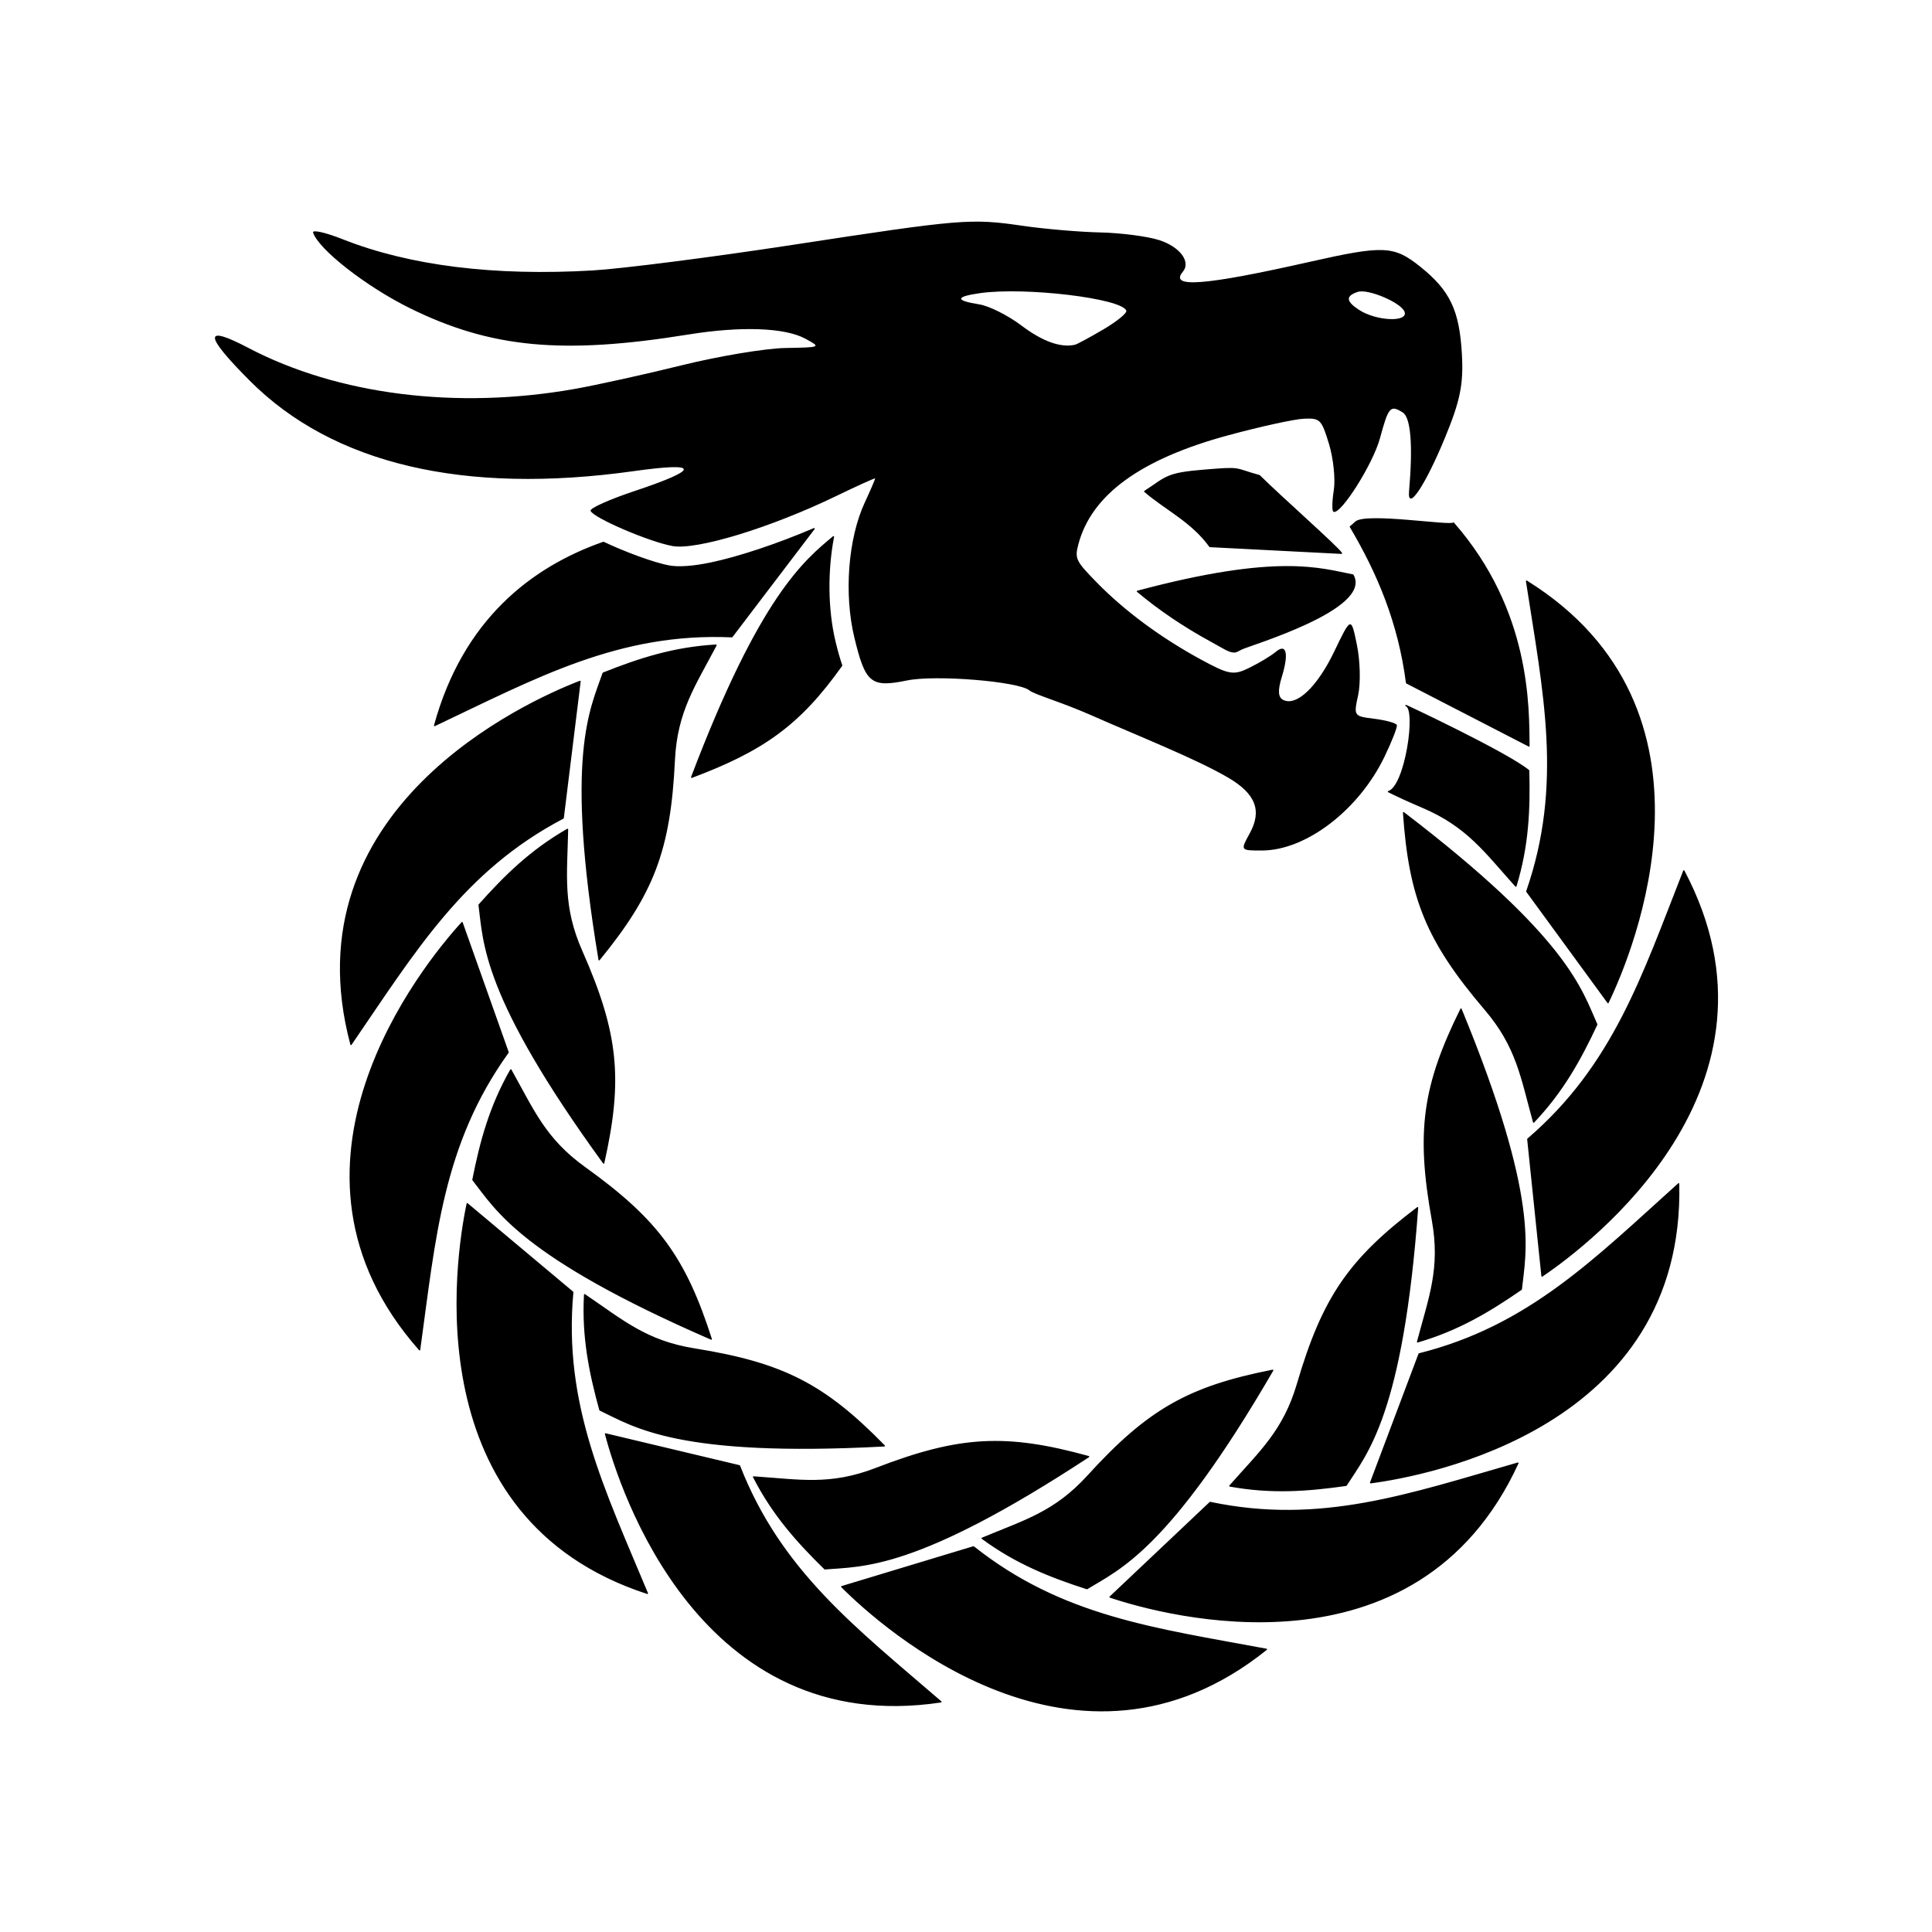 <?xml version="1.0" encoding="UTF-8" standalone="no"?>
<!DOCTYPE svg PUBLIC "-//W3C//DTD SVG 1.1//EN" "http://www.w3.org/Graphics/SVG/1.1/DTD/svg11.dtd">
<svg width="100%" height="100%" viewBox="0 0 1500 1500" version="1.1" xmlns="http://www.w3.org/2000/svg" xmlns:xlink="http://www.w3.org/1999/xlink" xml:space="preserve" xmlns:serif="http://www.serif.com/" style="fill-rule:evenodd;clip-rule:evenodd;stroke-linecap:round;stroke-linejoin:round;stroke-miterlimit:1.5;">
    <g transform="matrix(1,0,0,1,-4650,-0.038)">
        <g id="Thick-Braid" serif:id="Thick Braid" transform="matrix(1,0,0,1,-141.274,0.038)">
            <rect x="4791.27" y="0" width="1500" height="1500" style="fill:none;"/>
            <g id="Braid" transform="matrix(0.857,0,0,0.857,841.822,159.453)">
                <path d="M5925.21,287.779C5995.14,367.647 5993.14,455.152 5993.62,489.759L5882.76,432.598C5875.64,377.936 5856.86,333.495 5831.81,291.101C5833.23,290.041 5834.8,288.704 5836.43,287.075C5845.11,278.424 5923.34,291.114 5925.21,287.779ZM5749.42,244.871C5768.26,263.633 5820.94,310.101 5823.77,315.17L5704.55,309.053C5688.07,286.207 5664.7,275.676 5645.52,259.119C5665.78,245.936 5664.73,242.786 5699.67,239.929C5734.37,237.092 5725.39,238.284 5749.42,244.871ZM5638.91,349.67C5766.83,315.505 5804.72,329.269 5834.13,334.887C5851.67,365.452 5740.57,398.172 5733.14,401.874C5730.45,403.213 5728.74,404.525 5726.67,404.545C5721.84,404.591 5716.96,400.92 5706.11,395.031C5681.51,381.67 5658.71,366.273 5638.91,349.67ZM5882.19,453.155C5878.29,451.027 5973.06,495.476 5993.36,512.03C5994.26,547.255 5992.96,580.115 5981.76,616.739C5953.83,585.742 5937.93,562.501 5896.87,545.087C5885.8,540.39 5875.67,535.781 5866.33,531.122C5881.77,526.725 5892.18,456.152 5882.19,453.155ZM5370.98,416.811C5332.99,470.381 5299.86,493.869 5235.06,518.123C5297.2,354.406 5337.31,322.049 5363.51,300.22C5357.62,330.928 5357.8,366.076 5364.96,395.775C5366.93,403.926 5368.92,410.882 5370.98,416.811ZM5346.01,292.902L5271.56,390.781C5169.21,386.215 5094.65,427.439 5002.2,471.24C5028.34,375.722 5090.24,328.078 5155.15,305.323C5174,314.237 5200.59,324.237 5214.93,326.811C5222.98,328.258 5236.11,327.502 5252.45,324.069C5277.53,318.803 5311.74,307.517 5346.01,292.902ZM5986.68,981.969C5957.69,1002.01 5929.49,1018.92 5892.71,1029.61C5903.36,989.263 5914.09,963.225 5906.18,919.338C5891.71,839.071 5897.75,797.5 5932.05,728.092C6003.58,901.663 5990.26,947.821 5986.68,981.969ZM6133.93,602.935C6237.01,797.805 6048.51,940.952 6005.45,969.989L5992.57,845.932C6070.33,779.219 6096.49,698.135 6133.93,602.935ZM6055.05,742.049C6040.1,773.956 6024.24,802.767 5997.85,830.516C5986.73,790.299 5982.9,762.397 5953.96,728.461C5901.05,666.393 5885.34,627.433 5880.04,550.192C6029.22,664.152 6040.95,710.74 6055.05,742.049ZM5991.45,340.419C6178.63,456.895 6087.82,675.479 6065.24,722.245L5991.66,621.54C6025.26,524.75 6007.04,441.522 5991.45,340.419ZM5827.99,1159.55C5793.11,1164.51 5760.32,1167.02 5722.65,1160.13C5750.21,1128.81 5771.46,1110.32 5784.01,1067.53C5806.97,989.265 5830.97,954.787 5892.69,908.049C5879.03,1095.28 5846.47,1130.61 5827.99,1159.55ZM6129.22,886.398C6134.26,1106.8 5901.64,1150.52 5850.15,1157.23L5894.11,1040.51C5993.5,1015.62 6053.16,954.803 6129.22,886.398ZM5151.96,1091.31C5142.64,1057.32 5136.02,1025.11 5138.1,986.872C5172.65,1010.27 5193.67,1029.02 5237.7,1036.08C5318.23,1048.99 5355.46,1068.45 5409.6,1123.79C5222.14,1133.84 5182.99,1105.99 5151.96,1091.31ZM5460.89,1355.71C5242.88,1388.49 5170.2,1163.23 5157.05,1112.99L5278.37,1141.9C5315.59,1237.36 5383.44,1288.88 5460.89,1355.71ZM5355.72,1235.24C5330.57,1210.57 5308.62,1186.07 5291.18,1151.98C5332.81,1154.8 5360.4,1160.41 5402,1144.35C5478.09,1114.96 5520.05,1113.03 5594.69,1133.59C5437.78,1236.65 5389.93,1232.3 5355.72,1235.24ZM5755.77,1308.16C5583.9,1446.23 5407.69,1288.2 5371.04,1251.41L5490.42,1215.3C5570.64,1279.05 5655.2,1289.4 5755.77,1308.16ZM5593.2,1253.16C5559.66,1242.34 5529.08,1230.25 5498.23,1207.56C5536.72,1191.46 5563.92,1184.14 5593.94,1151.17C5648.84,1090.85 5685.52,1070.36 5761.47,1055.37C5667.22,1217.72 5622.48,1235.23 5593.2,1253.16ZM5983.61,1139.46C5891.65,1339.82 5663.36,1277.28 5614.13,1260.77L5704.76,1175.09C5805.01,1196.22 5885.28,1167.66 5983.61,1139.46ZM5036.91,882.792C5043.77,848.231 5052.26,816.459 5071.23,783.189C5091.66,819.567 5102.08,845.735 5138.3,871.744C5204.55,919.312 5229.15,953.368 5252.82,1027.08C5080.66,952.223 5058.1,909.808 5036.91,882.792ZM5194.96,1257.45C4985.32,1189.26 5021.05,955.279 5031.76,904.462L5127.35,984.584C5117.94,1086.61 5155.59,1163.04 5194.96,1257.45ZM5154.92,423.78C5187.66,410.745 5218.93,400.586 5257.17,398.415C5237.76,435.348 5221.46,458.317 5219.33,502.861C5215.44,584.329 5200.23,623.487 5151.24,683.44C5120.45,498.253 5143.77,456.255 5154.92,423.78ZM4926.45,760.161C4869.67,547.144 5085.47,449.893 5133.94,431.246L5118.68,555.033C5027.94,602.618 4984.28,675.775 4926.45,760.161ZM5042.5,633.721C5065.95,607.421 5089.38,584.346 5122.61,565.303C5121.76,607.019 5117.46,634.852 5135.48,675.644C5168.43,750.25 5172.35,792.075 5155.35,867.607C5044.97,715.75 5047.05,667.753 5042.5,633.721ZM4988.6,1036.77C4842.55,871.637 4992.06,688.14 5027.07,649.784L5068.79,767.324C5008.92,850.466 5002.58,935.429 4988.6,1036.77Z" style="stroke:black;stroke-width:1.17px;"/>
            </g>
            <g id="head" transform="matrix(1.294,-0.429,0.429,1.294,4725.37,173.945)">
                <g id="Head">
                    <path id="head1" serif:id="head" d="M547.57,476.153C534.049,463.911 520.681,454.861 518.809,451.832C514.593,445.01 470.88,426.451 454.444,424.504C433.572,422.032 431.385,418.603 433.626,391.871C435.765,366.363 448.02,337.146 463.475,320.713C468.907,314.936 473.351,309.923 473.351,309.573C473.351,309.222 462.437,310.368 449.097,312.119C408.082,317.503 363.945,316.455 351.721,309.808C339.762,303.304 313.741,280.176 313.741,276.048C313.741,274.546 326.064,273.296 341.125,273.269C380.633,273.2 381.777,269.231 344.265,262.378C248.145,244.816 182.846,204.674 152.844,144.704C136.217,111.468 137.85,105.836 158.044,126.77C197.917,168.104 259.485,197.476 326.924,207.337C339.468,209.171 367.446,212.056 389.096,213.747C410.747,215.439 437.304,219.575 448.112,222.939C467.762,229.055 467.762,229.055 460.652,221.487C451.589,211.84 428.134,203.128 398.241,198.305C326.473,186.728 288.944,170.217 252.343,134.116C232.666,114.709 213.594,86.087 213.594,75.965C213.594,74.026 220.29,78.046 228.473,84.897C259.732,111.069 303.678,131.979 358.006,146.53C374.111,150.844 424.607,160.71 470.221,168.456C566.856,184.866 571.648,186.025 598.535,199.509C609.723,205.12 628.031,212.975 639.22,216.964C650.408,220.952 664.139,227.59 669.733,231.713C679.681,239.045 683.016,249.117 676.775,252.975C666.248,259.481 686.004,264.357 747.339,270.394C790.073,274.599 795.563,276.695 806,292.792C817.842,311.055 819.381,323.398 812.833,347.588C808.364,364.1 803.645,372.358 788.869,389.525C769.537,411.987 754.884,423.366 759.715,412.166C770.054,388.195 773.867,372.63 770.417,368.474C765.077,362.039 763.778,362.797 753.45,378.372C745.021,391.084 718.332,412.935 715.137,409.74C714.439,409.042 716.264,403.84 719.191,398.179C722.119,392.517 724.687,380.897 724.899,372.355C725.263,357.655 724.782,356.682 715.895,354.14C710.731,352.663 691.015,350.589 672.081,349.531C620.485,346.648 587.465,357.145 571.505,381.503C566.815,388.66 567.003,390.13 574.573,405.603C584.583,426.063 599.289,446.917 617.134,465.956C629.565,479.219 631.857,480.414 642.063,478.96C648.245,478.079 655.768,476.364 658.78,475.15C666.285,472.124 665.792,478.312 657.613,489.8C652.973,496.315 651.96,500.122 654.254,502.416C660.27,508.432 674.978,501.535 690.571,485.384C705.933,469.474 705.933,469.474 703.979,485.969C702.905,495.041 699.187,507.274 695.718,513.153C689.411,523.843 689.411,523.843 700.306,529.038C706.298,531.895 711.201,535.211 711.201,536.406C711.201,537.601 705.616,544.333 698.79,551.367C675.317,575.554 639.594,587.888 615.778,580.028C604.073,576.165 604.073,576.165 612.258,568.576C623.099,558.523 622.586,548.252 610.557,534.552C596.678,518.744 569.283,495.813 547.57,476.153ZM789.441,314.459C789.441,308.992 773.867,295.224 767.683,295.224C760.335,295.224 759.595,298.182 765.186,305.191C772.466,314.315 789.441,320.802 789.441,314.459ZM623.418,269.928C632.109,268.064 639.22,265.368 639.22,263.937C639.22,256.548 588.85,232.84 563.327,228.216C549.205,225.657 548.356,227.669 560.832,234.121C565.915,236.749 574.497,245.33 579.905,253.189C588.383,265.512 597.167,272.372 605.423,273.119C606.629,273.228 614.727,271.792 623.418,269.928Z"/>
                </g>
            </g>
        </g>
    </g>
</svg>

